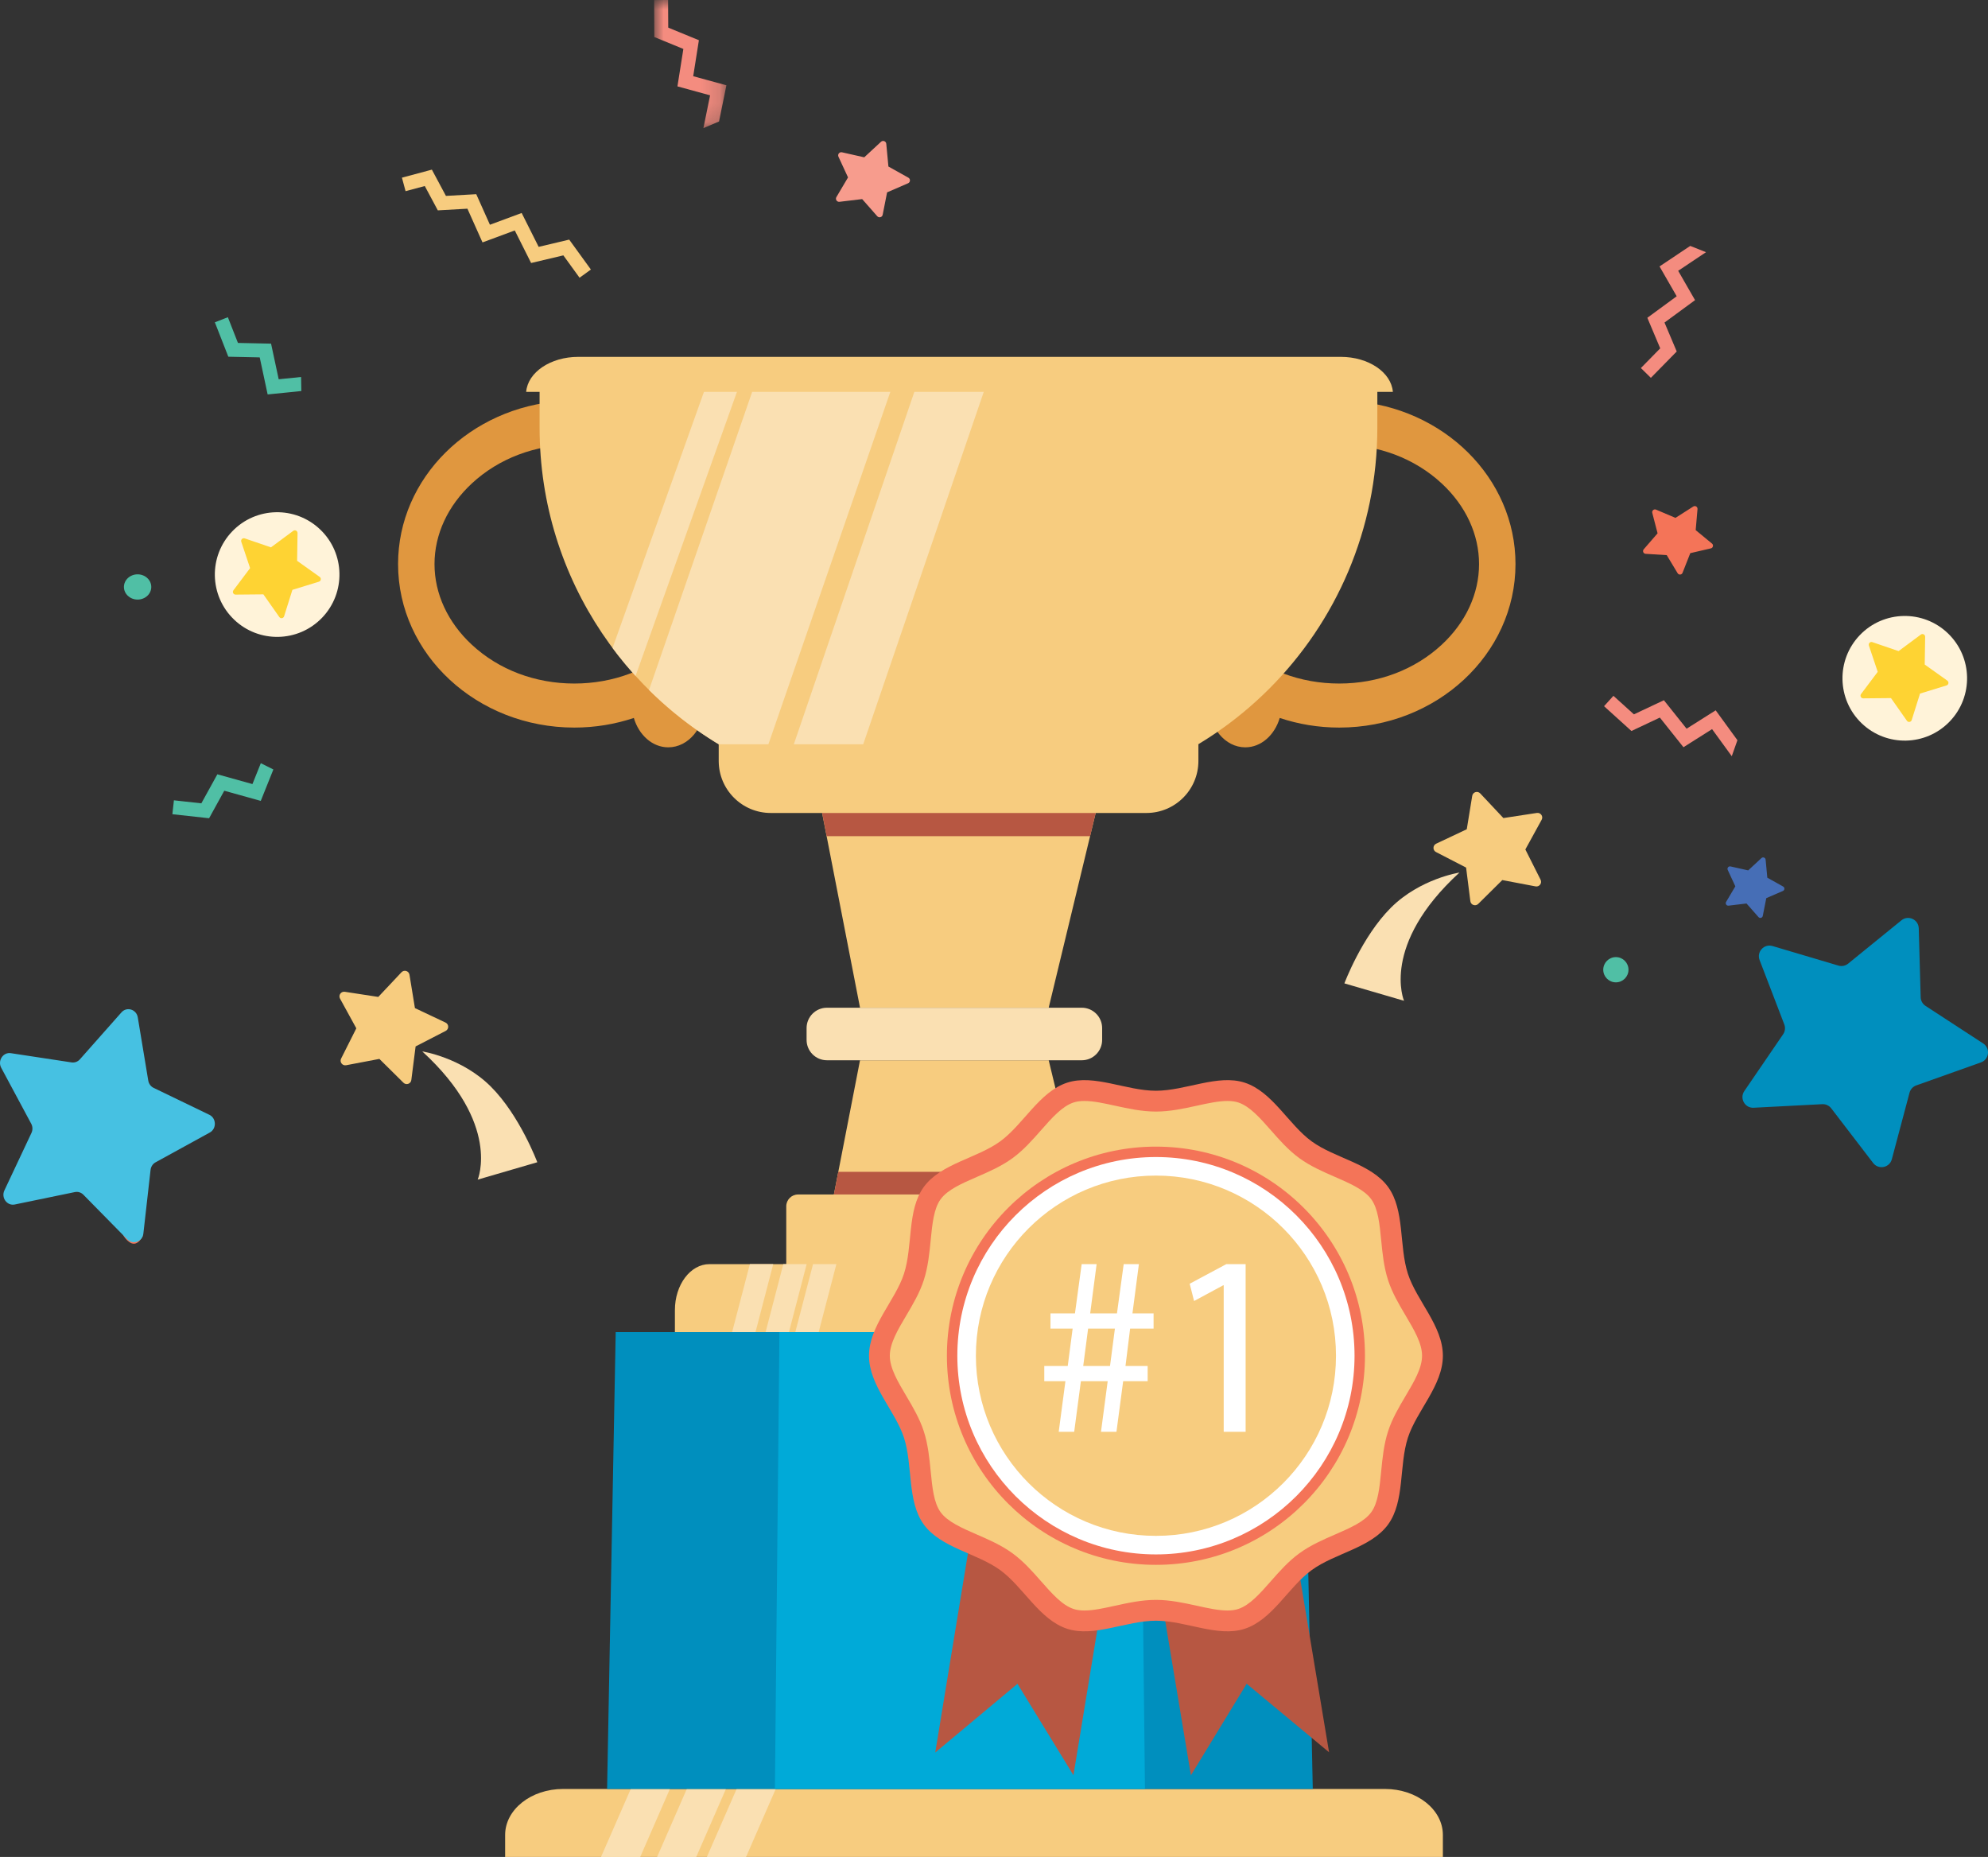 <?xml version="1.0" encoding="UTF-8"?>
<svg width="106px" height="99px" viewBox="0 0 106 99" version="1.1" xmlns="http://www.w3.org/2000/svg" xmlns:xlink="http://www.w3.org/1999/xlink">
    <rect x="0" y="0" width="106" height="99" fill="#333333" stroke="none"/>
    <title>00EAB4FA-FC03-4868-B8CA-15173C91BE67</title>
    <defs>
        <polygon id="path-1" points="0 0 3.854 0 3.854 6.831 0 6.831"></polygon>
    </defs>
    <g id="Page-1" stroke="none" stroke-width="1" fill="none" fill-rule="evenodd">
        <g id="Aucation---Details---Ended" transform="translate(-502, -525)">
            <g id="Group-26" transform="translate(166, 309)">
                <g id="Group-25" transform="translate(0, 109)">
                    <g id="Group-22" transform="translate(26, 31)">
                        <g id="Group-18" transform="translate(259, 76)">
                            <g id="Group-115" transform="translate(51, 0)">
                                <path d="M105.623,56.641 L102.173,57.868 C101.998,57.931 101.864,58.076 101.816,58.257 L100.872,61.805 C100.75,62.26 100.161,62.377 99.875,62.003 L97.641,59.089 C97.527,58.941 97.348,58.858 97.162,58.868 L93.505,59.058 C93.036,59.083 92.742,58.557 93.007,58.169 L95.076,55.141 C95.182,54.987 95.205,54.79 95.138,54.615 L93.822,51.185 C93.653,50.745 94.06,50.303 94.511,50.437 L98.024,51.479 C98.203,51.532 98.396,51.494 98.541,51.376 L101.384,49.066 C101.749,48.769 102.295,49.022 102.308,49.493 L102.41,53.165 C102.415,53.352 102.512,53.525 102.668,53.627 L105.741,55.629 C106.136,55.886 106.066,56.484 105.623,56.641" id="Fill-1" fill="#008FBE"></path>
                                <path d="M72.088,21.382 C72.007,21.76 71.934,22.151 71.738,22.467 C71.4,22.876 71.081,23.297 70.778,23.729 C70.986,23.714 71.196,23.705 71.408,23.705 C73.493,23.705 75.432,24.439 76.87,25.772 C78.155,26.964 78.863,28.492 78.863,30.074 C78.863,31.655 78.155,33.183 76.87,34.375 C75.432,35.708 73.493,36.442 71.408,36.442 C69.329,36.442 67.394,35.712 65.958,34.385 C65.853,34.695 65.749,35.002 65.645,35.312 C64.942,35.668 64.448,36.507 64.448,37.486 C64.448,38.788 65.321,39.843 66.399,39.843 C67.246,39.843 67.965,39.189 68.235,38.277 C69.226,38.608 70.294,38.79 71.408,38.79 C76.598,38.79 80.806,34.888 80.806,30.074 C80.806,25.472 76.96,21.706 72.088,21.382" id="Fill-3" fill="#E0973F"></path>
                                <path d="M29.943,21.382 C30.024,21.76 30.097,22.151 30.293,22.467 C30.631,22.876 30.95,23.297 31.253,23.729 C31.045,23.714 30.835,23.705 30.623,23.705 C28.538,23.705 26.598,24.439 25.161,25.772 C23.876,26.964 23.168,28.492 23.168,30.074 C23.168,31.655 23.876,33.183 25.161,34.375 C26.598,35.708 28.538,36.442 30.623,36.442 C32.702,36.442 34.637,35.712 36.073,34.385 C36.178,34.695 36.282,35.002 36.386,35.312 C37.089,35.668 37.583,36.507 37.583,37.486 C37.583,38.788 36.71,39.843 35.632,39.843 C34.785,39.843 34.066,39.189 33.796,38.277 C32.805,38.608 31.737,38.79 30.623,38.79 C25.433,38.79 21.225,34.888 21.225,30.074 C21.225,25.472 25.071,21.706 29.943,21.382" id="Fill-5" fill="#E0973F"></path>
                                <path d="M73.44,20.39 L73.44,22.796 C73.44,33.672 64.624,42.49 53.752,42.49 C48.744,42.424 45.308,42.942 40.554,40.836 C33.703,37.831 28.771,30.945 28.771,22.796 L28.771,20.39 L73.44,20.39 Z" id="Fill-7" fill="#F7CC7F"></path>
                                <path d="M40.554,40.836 C40.559,40.838 40.564,40.84 40.569,40.843 L47.646,20.39 L40.279,20.39 L34.606,36.786 C36.319,38.484 38.336,39.863 40.554,40.836" id="Fill-9" fill="#FAE0B2"></path>
                                <path d="M45.158,42.216 L52.626,20.39 L48.925,20.39 L41.763,41.327 C42.95,41.764 44.065,42.041 45.158,42.216" id="Fill-11" fill="#FAE0B2"></path>
                                <path d="M33.888,36.037 L39.473,20.39 L37.714,20.39 L32.661,34.547 C33.046,35.064 33.456,35.561 33.888,36.037" id="Fill-13" fill="#FAE0B2"></path>
                                <path d="M71.49,19.026 L30.834,19.026 C29.35,19.026 28.14,19.852 28.055,20.893 L74.268,20.893 C74.183,19.852 72.973,19.026 71.49,19.026" id="Fill-15" fill="#F7CC7F"></path>
                                <polygon id="Fill-17" fill="#F7CC7F" points="43.557 41.914 45.857 53.727 55.916 53.727 58.766 41.914"></polygon>
                                <polygon id="Fill-19" fill="#B75742" points="58.767 41.915 58.124 44.58 44.077 44.58 43.557 41.915"></polygon>
                                <polygon id="Fill-21" fill="#F7CC7F" points="58.767 68.34 43.557 68.34 44.698 62.476 45.856 56.527 55.917 56.527 57.353 62.476"></polygon>
                                <polygon id="Fill-23" fill="#B75742" points="58.767 68.34 43.557 68.34 44.698 62.476 57.353 62.476"></polygon>
                                <path d="M57.681,53.726 L44.093,53.726 C43.493,53.726 43.007,54.213 43.007,54.812 L43.007,55.441 C43.007,56.041 43.493,56.527 44.093,56.527 L57.681,56.527 C58.28,56.527 58.766,56.041 58.766,55.441 L58.766,54.812 C58.766,54.213 58.28,53.726 57.681,53.726" id="Fill-25" fill="#FAE0B2"></path>
                                <path d="M59.888,67.54 L41.923,67.54 L41.923,64.312 C41.923,63.965 42.205,63.683 42.552,63.683 L59.258,63.683 C59.606,63.683 59.888,63.965 59.888,64.312 L59.888,67.54 Z" id="Fill-27" fill="#F7CC7F"></path>
                                <path d="M65.825,69.846 L65.825,71.019 L35.986,71.019 L35.986,69.846 C35.986,68.494 36.811,67.396 37.828,67.396 L63.983,67.396 C65,67.396 65.825,68.494 65.825,69.846" id="Fill-29" fill="#F7CC7F"></path>
                                <polygon id="Fill-31" fill="#FAE0B2" points="43.011 67.396 42.067 71.019 40.822 71.019 41.766 67.396"></polygon>
                                <polygon id="Fill-33" fill="#FAE0B2" points="41.228 67.396 40.284 71.019 39.037 71.019 39.983 67.396"></polygon>
                                <polygon id="Fill-35" fill="#FAE0B2" points="44.596 67.396 43.652 71.019 42.406 71.019 43.351 67.396"></polygon>
                                <path d="M76.934,97.827 L76.934,99 L26.934,99 L26.934,97.827 C26.934,96.474 28.317,95.377 30.02,95.377 L73.848,95.377 C75.552,95.377 76.934,96.474 76.934,97.827" id="Fill-37" fill="#F7CC7F"></path>
                                <polygon id="Fill-39" fill="#FAE0B2" points="38.706 95.377 37.124 99 35.037 99 36.619 95.377"></polygon>
                                <polygon id="Fill-41" fill="#FAE0B2" points="35.718 95.377 34.137 99 32.047 99 33.632 95.377"></polygon>
                                <polygon id="Fill-43" fill="#FAE0B2" points="41.362 95.377 39.78 99 37.691 99 39.276 95.377"></polygon>
                                <path d="M63.899,39.682 L63.899,40.568 C63.899,42.101 62.657,43.343 61.127,43.343 L41.097,43.343 C39.564,43.343 38.322,42.101 38.322,40.568 L38.322,39.682 L63.899,39.682 Z" id="Fill-45" fill="#F7CC7F"></path>
                                <polygon id="Fill-47" fill="#008FBE" points="69.997 95.377 32.37 95.377 32.829 71.02 69.492 71.02"></polygon>
                                <polygon id="Fill-49" fill="#00AAD8" points="61.049 95.377 41.318 95.377 41.559 71.02 60.784 71.02"></polygon>
                                <polygon id="Fill-54" fill="#B75742" points="57.236 94.644 54.252 89.771 49.867 93.434 54.379 65.954 61.747 67.164"></polygon>
                                <polygon id="Fill-56" fill="#B75742" points="70.866 93.42 66.472 89.768 63.5 94.648 58.925 67.178 66.291 65.95"></polygon>
                                <path d="M76.934,72.279 C76.934,73.867 75.535,75.214 75.07,76.646 C74.588,78.131 74.912,80.04 74.013,81.276 C73.105,82.524 71.184,82.801 69.936,83.71 C68.7,84.609 67.848,86.356 66.364,86.838 C64.932,87.304 63.222,86.406 61.634,86.406 C60.047,86.406 58.337,87.304 56.905,86.838 C55.421,86.356 54.568,84.609 53.333,83.71 C52.085,82.801 50.164,82.524 49.256,81.276 C48.357,80.04 48.681,78.131 48.199,76.646 C47.734,75.214 46.335,73.867 46.335,72.279 C46.335,70.692 47.734,69.344 48.199,67.912 C48.681,66.427 48.357,64.518 49.256,63.282 C50.164,62.034 52.086,61.757 53.333,60.849 C54.569,59.949 55.421,58.202 56.905,57.72 C58.337,57.255 60.047,58.152 61.634,58.152 C63.222,58.152 64.932,57.255 66.364,57.72 C67.848,58.202 68.701,59.949 69.936,60.849 C71.184,61.757 73.105,62.034 74.013,63.282 C74.912,64.518 74.588,66.428 75.07,67.912 C75.535,69.345 76.934,70.692 76.934,72.279" id="Fill-58" fill="#F47458"></path>
                                <path d="M65.447,85.862 C64.966,85.862 64.406,85.739 63.814,85.608 C63.114,85.455 62.391,85.296 61.635,85.296 C60.878,85.296 60.154,85.455 59.455,85.608 C58.862,85.739 58.303,85.862 57.822,85.862 C57.6,85.862 57.413,85.836 57.248,85.782 C56.636,85.583 56.088,84.96 55.507,84.3 C55.047,83.777 54.571,83.237 53.986,82.812 C53.394,82.38 52.728,82.09 52.083,81.81 C51.282,81.461 50.525,81.132 50.154,80.622 C49.789,80.121 49.709,79.302 49.624,78.436 C49.555,77.733 49.483,77.006 49.255,76.303 C49.036,75.627 48.673,75.016 48.323,74.424 C47.871,73.663 47.445,72.943 47.445,72.279 C47.445,71.615 47.871,70.896 48.323,70.134 C48.673,69.542 49.036,68.931 49.255,68.255 C49.483,67.552 49.555,66.825 49.624,66.122 C49.709,65.255 49.789,64.437 50.154,63.936 C50.525,63.426 51.282,63.097 52.083,62.748 C52.728,62.468 53.394,62.178 53.987,61.747 C54.571,61.321 55.047,60.781 55.507,60.258 C56.088,59.598 56.637,58.975 57.248,58.776 C57.413,58.723 57.601,58.697 57.822,58.697 C58.303,58.697 58.863,58.82 59.455,58.95 C60.155,59.103 60.878,59.262 61.635,59.262 C62.391,59.262 63.114,59.103 63.814,58.95 C64.407,58.82 64.966,58.697 65.447,58.697 C65.669,58.697 65.856,58.723 66.021,58.776 C66.633,58.975 67.181,59.598 67.762,60.258 C68.223,60.781 68.698,61.321 69.282,61.747 C69.875,62.178 70.541,62.468 71.186,62.748 C71.987,63.097 72.744,63.426 73.115,63.936 C73.48,64.437 73.56,65.256 73.645,66.122 C73.714,66.825 73.786,67.552 74.014,68.255 C74.233,68.931 74.596,69.543 74.946,70.134 C75.398,70.896 75.824,71.615 75.824,72.279 C75.824,72.943 75.398,73.663 74.946,74.424 C74.596,75.016 74.233,75.627 74.014,76.303 C73.786,77.006 73.714,77.733 73.645,78.436 C73.56,79.302 73.48,80.121 73.115,80.622 C72.744,81.132 71.987,81.461 71.186,81.81 C70.541,82.09 69.875,82.38 69.282,82.812 C68.698,83.237 68.222,83.777 67.762,84.3 C67.181,84.96 66.633,85.583 66.021,85.782 C65.856,85.836 65.668,85.862 65.447,85.862" id="Fill-60" fill="#F7CC7F"></path>
                                <path d="M72.78,72.279 C72.78,78.436 67.79,83.428 61.634,83.428 C55.479,83.428 50.489,78.436 50.489,72.279 C50.489,66.122 55.479,61.131 61.634,61.131 C67.79,61.131 72.78,66.122 72.78,72.279" id="Fill-62" fill="#F47458"></path>
                                <path d="M61.635,82.872 C55.795,82.872 51.045,78.12 51.045,72.279 C51.045,66.438 55.795,61.686 61.635,61.686 C67.474,61.686 72.224,66.438 72.224,72.279 C72.224,78.12 67.474,82.872 61.635,82.872" id="Fill-64" fill="#FFFFFF"></path>
                                <path d="M71.235,72.279 C71.235,77.583 66.937,81.883 61.634,81.883 C56.332,81.883 52.034,77.583 52.034,72.279 C52.034,66.975 56.332,62.675 61.634,62.675 C66.937,62.675 71.235,66.975 71.235,72.279" id="Fill-66" fill="#F7CC7F"></path>
                                <path d="M59.186,72.827 L59.447,70.834 L58.018,70.834 L57.757,72.827 L59.186,72.827 Z M56.451,76.333 L56.808,73.638 L55.681,73.638 L55.681,72.827 L56.932,72.827 L57.193,70.834 L56.011,70.834 L56.011,70.022 L57.317,70.022 L57.674,67.396 L58.472,67.396 L58.128,70.022 L59.557,70.022 L59.915,67.396 L60.726,67.396 L60.382,70.022 L61.509,70.022 L61.509,70.834 L60.258,70.834 L60.011,72.827 L61.193,72.827 L61.193,73.638 L59.887,73.638 L59.53,76.333 L58.705,76.333 L59.062,73.638 L57.633,73.638 L57.276,76.333 L56.451,76.333 Z" id="Fill-68" fill="#FFFFFF"></path>
                                <polygon id="Fill-70" fill="#FFFFFF" points="65.248 68.524 65.221 68.524 63.668 69.362 63.434 68.441 65.386 67.396 66.417 67.396 66.417 76.333 65.248 76.333"></polygon>
                                <path d="M77.817,46.52 C77.817,46.52 75.715,46.844 74.163,48.393 C72.611,49.941 71.683,52.428 71.683,52.428 L74.862,53.356 C74.862,53.356 73.592,50.39 77.817,46.52" id="Fill-72" fill="#FAE0B2"></path>
                                <path d="M78.399,48.045 L78.172,46.254 L76.568,45.426 C76.385,45.332 76.389,45.069 76.575,44.981 L78.208,44.211 L78.499,42.429 C78.532,42.226 78.784,42.149 78.925,42.299 L80.161,43.614 L81.946,43.341 C82.149,43.31 82.3,43.525 82.201,43.705 L81.332,45.288 L82.144,46.901 C82.236,47.085 82.078,47.295 81.876,47.257 L80.103,46.92 L78.82,48.19 C78.674,48.335 78.425,48.249 78.399,48.045" id="Fill-74" fill="#F7CC7F"></path>
                                <path d="M22.515,56.055 C22.515,56.055 24.616,56.379 26.169,57.928 C27.721,59.476 28.648,61.964 28.648,61.964 L25.47,62.891 C25.47,62.891 26.74,59.926 22.515,56.055" id="Fill-76" fill="#FAE0B2"></path>
                                <path d="M21.932,57.58 L22.16,55.789 L23.764,54.962 C23.947,54.867 23.942,54.604 23.756,54.517 L22.124,53.746 L21.833,51.964 C21.799,51.762 21.548,51.685 21.407,51.835 L20.17,53.15 L18.386,52.876 C18.183,52.845 18.032,53.06 18.131,53.241 L18.999,54.824 L18.188,56.437 C18.095,56.62 18.254,56.83 18.456,56.792 L20.229,56.455 L21.512,57.725 C21.658,57.87 21.906,57.784 21.932,57.58" id="Fill-78" fill="#F7CC7F"></path>
                                <path d="M92.036,48.084 L92.528,47.254 L92.122,46.378 C92.076,46.278 92.164,46.169 92.271,46.193 L93.213,46.404 L93.921,45.747 C94.001,45.673 94.133,45.723 94.143,45.832 L94.233,46.793 L95.076,47.264 C95.172,47.317 95.165,47.458 95.064,47.501 L94.178,47.884 L93.991,48.831 C93.97,48.939 93.835,48.976 93.762,48.893 L93.124,48.169 L92.166,48.284 C92.057,48.297 91.98,48.179 92.036,48.084" id="Fill-80" fill="#466EB6"></path>
                                <path d="M44.597,10.507 L45.217,9.459 L44.706,8.354 C44.648,8.228 44.759,8.09 44.894,8.12 L46.082,8.387 L46.975,7.559 C47.077,7.464 47.243,7.528 47.256,7.666 L47.37,8.878 L48.433,9.472 C48.554,9.539 48.545,9.716 48.418,9.771 L47.3,10.255 L47.064,11.45 C47.038,11.586 46.866,11.632 46.775,11.528 L45.97,10.614 L44.761,10.759 C44.623,10.775 44.526,10.627 44.597,10.507" id="Fill-82" fill="#F79C8D"></path>
                                <polygon id="Fill-84" fill="#F48C7F" points="90.123 13.111 88.486 14.204 89.401 15.795 87.836 16.943 88.523 18.571 87.492 19.622 88.024 20.144 89.403 18.739 88.751 17.196 90.38 16.001 89.48 14.437 90.964 13.446"></polygon>
                                <polygon id="Fill-86" fill="#F48C7F" points="92.639 39.463 91.48 37.87 89.929 38.85 88.718 37.332 87.12 38.085 86.028 37.097 85.528 37.65 86.988 38.972 88.503 38.257 89.762 39.837 91.288 38.873 92.338 40.316"></polygon>
                                <g id="Group-90" transform="translate(34.878, 0)">
                                    <mask id="mask-2" fill="white">
                                        <use xlink:href="#path-1"></use>
                                    </mask>
                                    <g id="Clip-89"></g>
                                    <polygon id="Fill-88" fill="#F48C7F" mask="url(#mask-2)" points="3.461 6.477 3.854 4.547 2.084 4.063 2.387 2.144 0.753 1.473 0.745 -3.51476253e-05 0 0.004 0.01 1.974 1.559 2.61 1.243 4.605 2.984 5.082 2.628 6.831"></polygon>
                                </g>
                                <polygon id="Fill-91" fill="#F7CC7F" points="23.027 9.044 23.777 10.444 25.394 10.353 26.123 11.982 27.815 11.355 28.721 13.161 30.35 12.775 31.506 14.37 30.902 14.807 30.038 13.615 28.319 14.022 27.448 12.286 25.727 12.924 24.923 11.126 23.344 11.215 22.649 9.917 21.625 10.192 21.431 9.472"></polygon>
                                <polygon id="Fill-93" fill="#50BFA5" points="16.054 20.099 14.86 20.22 14.453 18.321 12.687 18.283 12.15 16.912 11.456 17.184 12.174 19.018 13.848 19.054 14.271 21.029 16.067 20.847"></polygon>
                                <polygon id="Fill-95" fill="#50BFA5" points="13.907 40.689 13.46 41.802 11.59 41.281 10.736 42.829 9.273 42.668 9.191 43.409 11.149 43.624 11.958 42.157 13.904 42.699 14.576 41.024"></polygon>
                                <path d="M17.077,28.234 C18.402,29.504 18.445,31.608 17.175,32.932 C15.905,34.257 13.802,34.301 12.478,33.03 C11.154,31.76 11.11,29.656 12.38,28.332 C13.65,27.007 15.753,26.963 17.077,28.234" id="Fill-97" fill="#FFF3D9"></path>
                                <path d="M17.005,31.012 L15.591,31.447 L15.148,32.858 C15.112,32.972 14.961,32.995 14.893,32.897 L14.043,31.687 L12.564,31.701 C12.444,31.702 12.375,31.566 12.447,31.47 L13.335,30.288 L12.865,28.885 C12.827,28.772 12.935,28.664 13.048,28.703 L14.447,29.182 L15.635,28.302 C15.731,28.23 15.867,28.3 15.865,28.42 L15.842,29.899 L17.046,30.757 C17.144,30.826 17.119,30.977 17.005,31.012" id="Fill-99" fill="#FED333"></path>
                                <path d="M103.862,33.764 C105.186,35.035 105.23,37.138 103.96,38.463 C102.69,39.787 100.587,39.831 99.263,38.561 C97.939,37.291 97.895,35.187 99.165,33.862 C100.435,32.538 102.538,32.494 103.862,33.764" id="Fill-101" fill="#FFF3D9"></path>
                                <path d="M103.789,36.543 L102.376,36.977 L101.932,38.388 C101.897,38.502 101.745,38.526 101.677,38.428 L100.827,37.218 L99.348,37.232 C99.229,37.233 99.16,37.097 99.231,37.001 L100.12,35.818 L99.649,34.416 C99.611,34.303 99.72,34.195 99.832,34.234 L101.232,34.713 L102.419,33.832 C102.515,33.761 102.651,33.831 102.649,33.95 L102.626,35.429 L103.831,36.287 C103.928,36.357 103.904,36.508 103.789,36.543" id="Fill-103" fill="#FED333"></path>
                                <path d="M88.87,29.596 L89.451,30.561 C89.513,30.665 89.669,30.652 89.713,30.539 L90.126,29.491 L91.223,29.236 C91.342,29.209 91.377,29.057 91.283,28.979 L90.414,28.263 L90.511,27.141 C90.522,27.019 90.389,26.939 90.286,27.004 L89.336,27.61 L88.299,27.17 C88.187,27.123 88.069,27.225 88.099,27.343 L88.382,28.433 L87.644,29.284 C87.564,29.376 87.624,29.52 87.746,29.527 L88.87,29.596 Z" id="Fill-105" fill="#F47458"></path>
                                <path d="M86.831,51.7 C86.831,52.072 86.53,52.373 86.158,52.373 C85.787,52.373 85.485,52.072 85.485,51.7 C85.485,51.328 85.787,51.027 86.158,51.027 C86.53,51.027 86.831,51.328 86.831,51.7" id="Fill-107" fill="#50BFA5"></path>
                                <path d="M8.066,31.293 C8.066,31.665 7.74,31.966 7.337,31.966 C6.935,31.966 6.608,31.665 6.608,31.293 C6.608,30.921 6.935,30.62 7.337,30.62 C7.74,30.62 8.066,30.921 8.066,31.293" id="Fill-109" fill="#50BFA5"></path>
                                <path d="M7.625,65.86 C7.625,65.86 7.279,66.092 6.984,66.017 C6.69,65.942 6.555,65.833 6.555,65.833 C6.555,65.833 6.717,66.13 6.958,66.259 C7.372,66.482 7.625,65.86 7.625,65.86" id="Fill-111" fill="#F47458"></path>
                                <path d="M0.788,64.216 L3.994,63.554 C4.157,63.521 4.326,63.573 4.446,63.695 L6.79,66.079 C7.091,66.385 7.596,66.198 7.645,65.763 L8.028,62.373 C8.047,62.2 8.147,62.049 8.294,61.968 L11.186,60.38 C11.557,60.177 11.542,59.617 11.162,59.433 L8.192,57.999 C8.04,57.926 7.933,57.78 7.905,57.609 L7.347,54.243 C7.276,53.812 6.762,53.652 6.477,53.973 L4.259,56.478 C4.146,56.605 3.98,56.666 3.815,56.641 L0.579,56.149 C0.164,56.086 -0.139,56.547 0.066,56.93 L1.665,59.911 C1.746,60.063 1.751,60.246 1.677,60.402 L0.235,63.464 C0.05,63.856 0.376,64.301 0.788,64.216" id="Fill-113" fill="#46C1E2"></path>
                            </g>
                        </g>
                    </g>
                </g>
            </g>
        </g>
    </g>
</svg>
